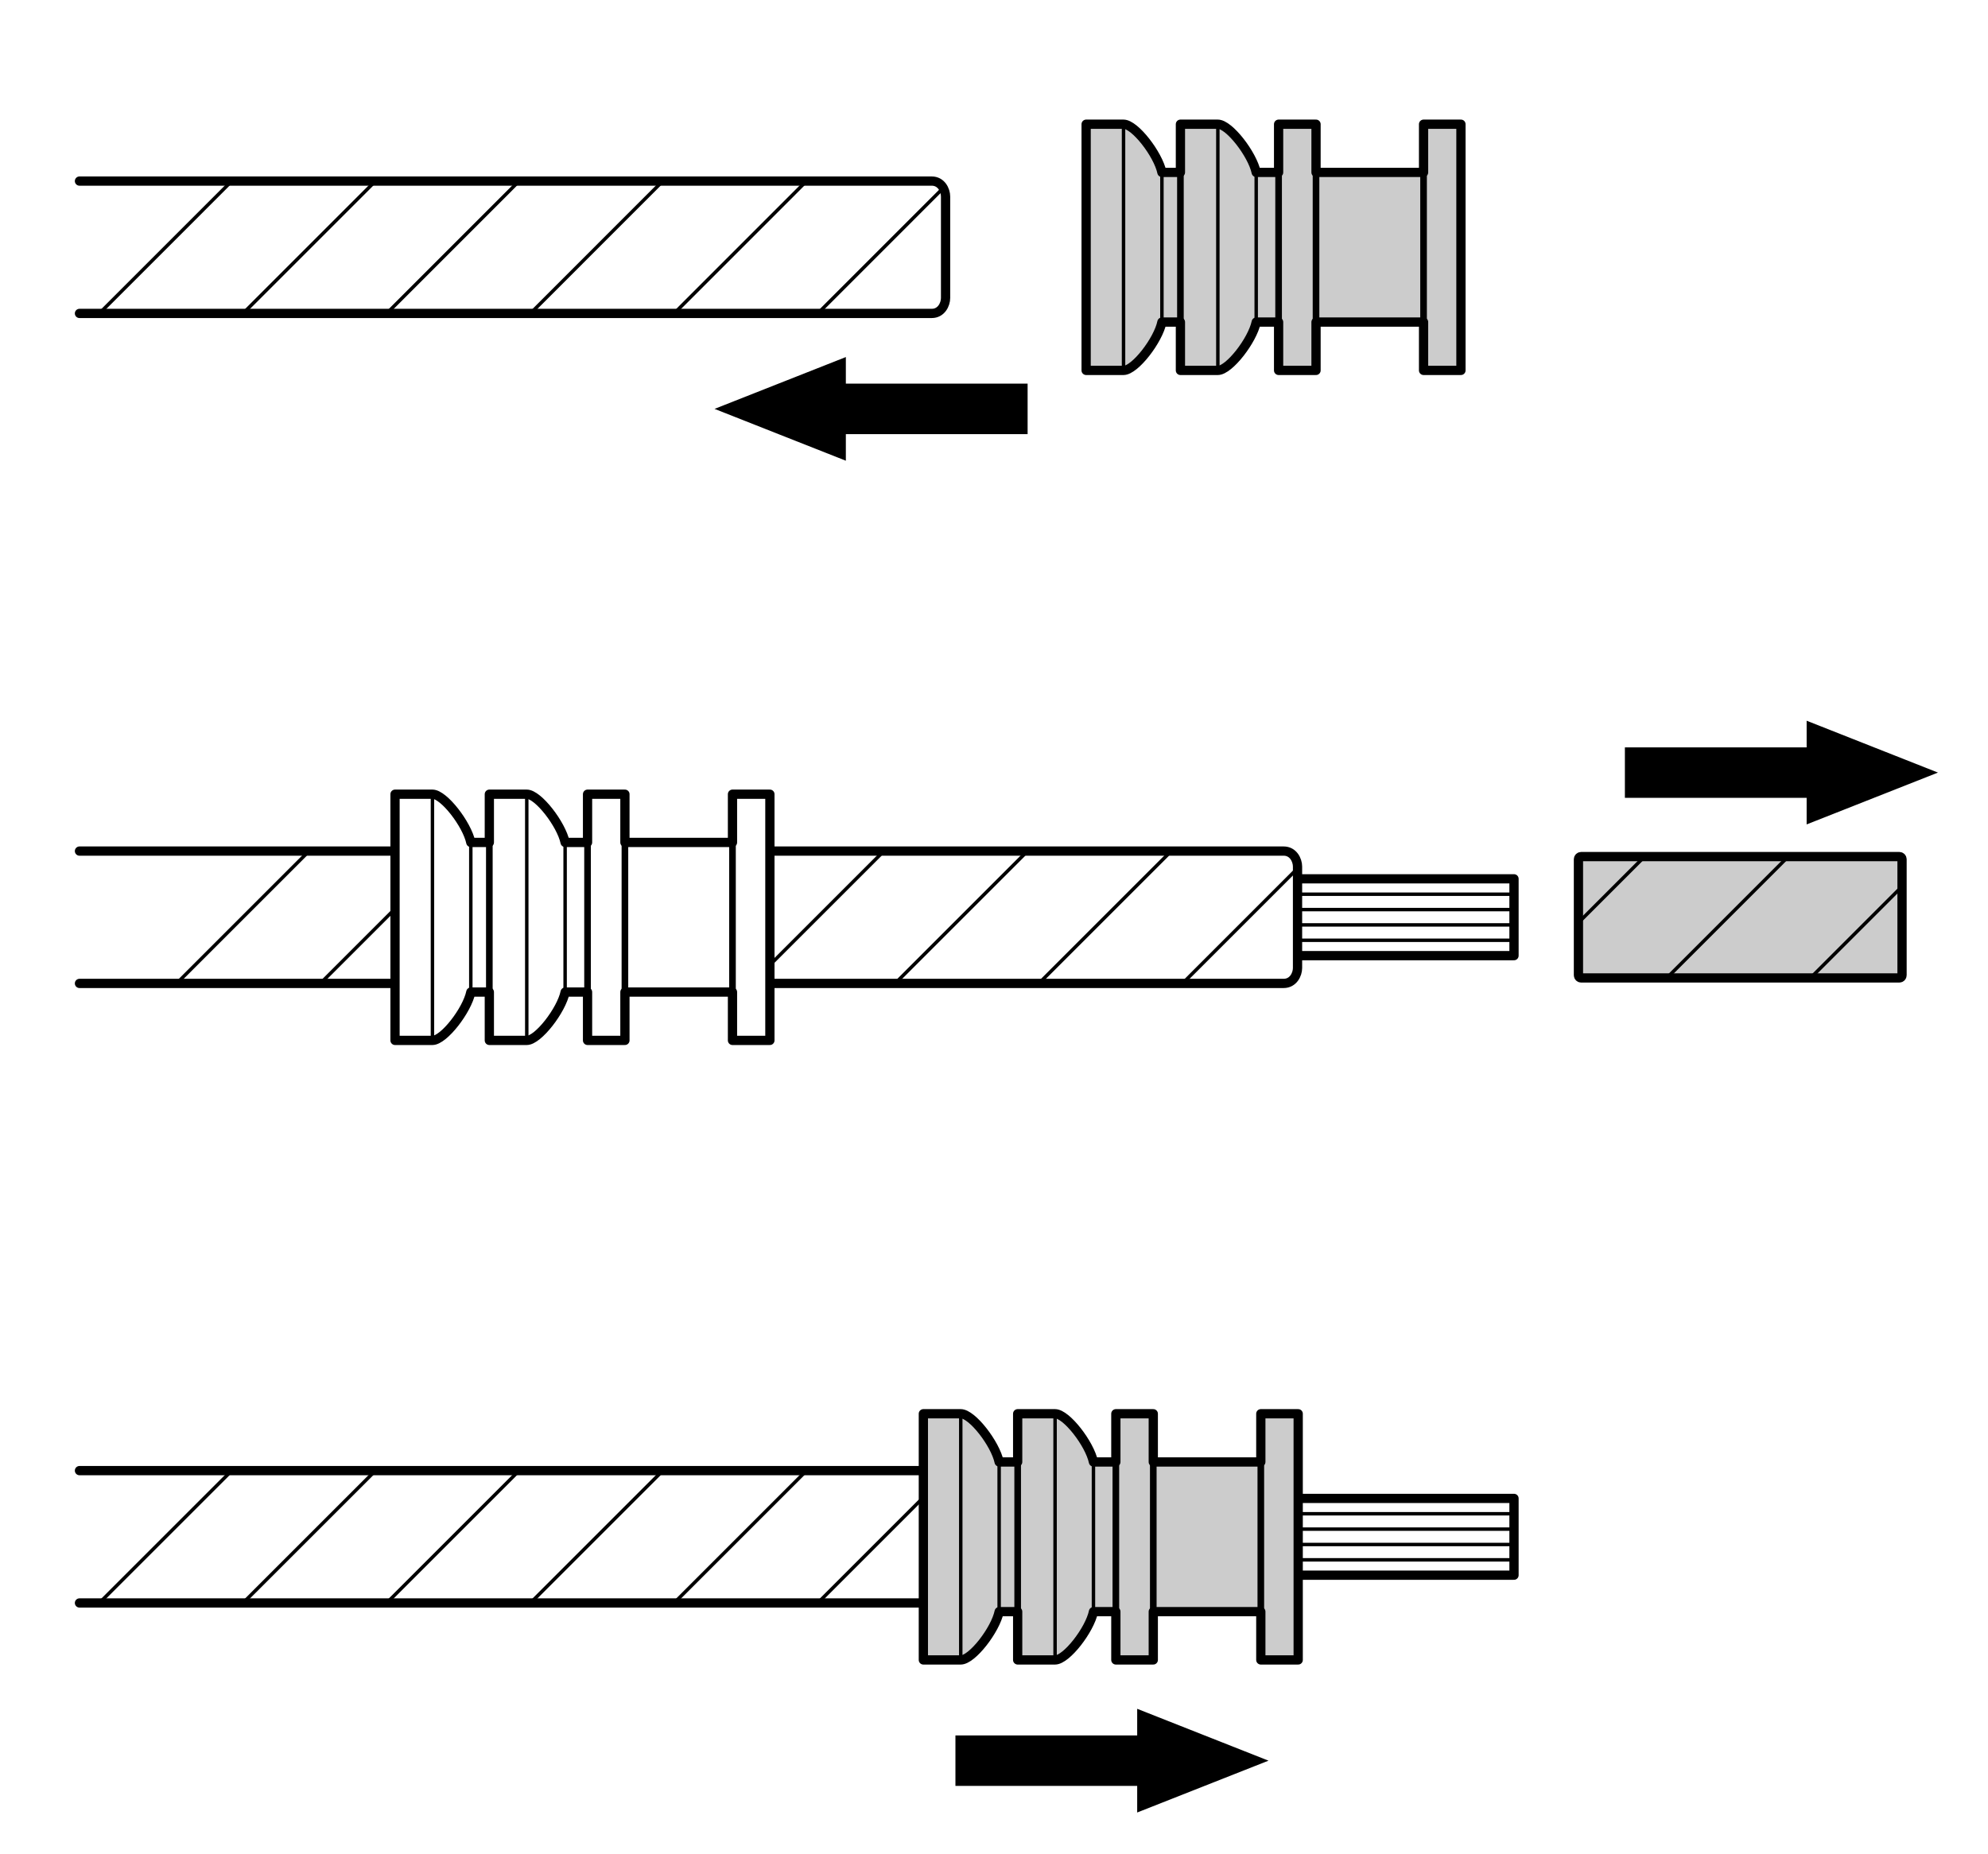 <?xml version="1.0" encoding="utf-8"?>
<!DOCTYPE svg PUBLIC "-//W3C//DTD SVG 1.1//EN" "http://www.w3.org/Graphics/SVG/1.1/DTD/svg11.dtd">
<!-- Generator: PTC Arbortext IsoDraw 7.3 -->
<svg width="100%" height="100%" viewBox="0 0 75 69.962"
 xmlns="http://www.w3.org/2000/svg" xmlns:xlink="http://www.w3.org/1999/xlink"
 fill-rule="evenodd" clip-rule="evenodd" stroke="#000000" stroke-linecap="round" fill="none" xml:space="preserve">
 <rect x="0" y="0" width="75" height="69.962" fill="#808080" stroke="none"/>
 <g id="Frame">
  <path stroke="none" fill="#FFFFFF" d="M75 69.962L0 69.962 0 0 75 0 75 69.962z"/>
 </g>
 <g id="Colour">
 </g>
 <g id="Standard_x0020_layer">
  <path stroke="none" fill="#000000" d="M36.045 65.486L42.902 65.486 42.902 64.481 47.856 66.438 42.902 68.394 42.902 67.39 36.045 67.39 36.045 65.486z"/>
  <path stroke-width="0.13" stroke-linejoin="round" d="M57.118 58.86L49.008 58.86"/>
  <path stroke-width="0.13" stroke-linejoin="round" d="M57.118 58.28L49.008 58.28"/>
  <path stroke-width="0.13" stroke-linejoin="round" d="M57.118 57.701L49.008 57.701"/>
  <path stroke-width="0.13" stroke-linejoin="round" d="M57.118 57.121L49.008 57.121"/>
  <path stroke-width="0.349" stroke-linejoin="round" d="M49.008 59.439L57.118 59.439L57.118 56.542L49.008 56.542"/>
  <path stroke-width="0.349" stroke-linejoin="round" d="M2.998 60.487L34.793 60.487"/>
  <path stroke-width="0.349" stroke-linejoin="round" d="M34.793 55.493L2.998 55.493"/>
  <g>
   <path stroke-width="0.13" stroke-linejoin="round" d="M8.712 55.524L3.775 60.46"/>
   <path stroke-width="0.13" stroke-linejoin="round" d="M14.134 55.524L9.196 60.46"/>
   <path stroke-width="0.13" stroke-linejoin="round" d="M19.554 55.524L14.618 60.46"/>
   <path stroke-width="0.13" stroke-linejoin="round" d="M24.975 55.524L20.039 60.46"/>
   <path stroke-width="0.13" stroke-linejoin="round" d="M30.396 55.524L25.46 60.46"/>
   <path stroke-width="0.13" stroke-linejoin="round" d="M35.817 55.524L30.881 60.46"/>
  </g>
  <path stroke="none" fill="#000000" d="M38.768 14.477L31.911 14.477 31.911 13.473 26.957 15.429 31.911 17.385 31.911 16.381 38.768 16.381 38.768 14.477z"/>
  <g>
   <path stroke="none" fill="#CCCCCC" d="M53.706 4.687L53.706 6.506 49.649 6.506 49.649 4.687 48.237 4.687 48.237 6.506 47.392 6.506C47.246 5.819 46.375 4.687 45.945 4.687L44.533 4.687 44.533 6.506 43.835 6.506C43.689 5.819 42.817 4.687 42.387 4.687L40.976 4.687 40.976 13.977 42.387 13.977C42.819 13.977 43.694 12.84 43.835 12.153L44.533 12.153 44.533 13.977 45.945 13.977C46.375 13.977 47.25 12.84 47.393 12.153L48.237 12.153 48.237 13.977 49.649 13.977 49.649 12.153 53.706 12.153 53.706 13.977 55.116 13.977 55.116 4.687 53.706 4.687z"/>
   <path stroke-width="0.349" stroke-linejoin="round" d="M53.706 4.687L53.706 6.506L49.649 6.506L49.649 4.687L48.237 4.687L48.237 6.506L47.392 6.506C47.246 5.819 46.375 4.687 45.945 4.687L44.533 4.687L44.533 6.506L43.835 6.506C43.689 5.819 42.817 4.687 42.387 4.687L40.976 4.687L40.976 13.977L42.387 13.977C42.819 13.977 43.694 12.84 43.835 12.153L44.533 12.153L44.533 13.977L45.945 13.977C46.375 13.977 47.25 12.84 47.393 12.153L48.237 12.153L48.237 13.977L49.649 13.977L49.649 12.153L53.706 12.153L53.706 13.977L55.116 13.977L55.116 4.687L53.706 4.687z"/>
   <path stroke-width="0.13" stroke-linejoin="round" d="M43.835 6.506L43.835 12.153"/>
   <path stroke-width="0.13" stroke-linejoin="round" d="M42.387 4.687L42.387 13.977"/>
   <path stroke-width="0.13" stroke-linejoin="round" d="M45.945 4.687L45.945 13.977"/>
   <path stroke-width="0.25" stroke-linejoin="round" d="M44.533 6.506L44.533 12.153"/>
   <path stroke-width="0.13" stroke-linejoin="round" d="M47.392 6.506L47.392 12.153"/>
   <path stroke-width="0.25" stroke-linejoin="round" d="M48.237 6.506L48.237 12.153"/>
   <path stroke-width="0.25" stroke-linejoin="round" d="M49.649 6.506L49.649 12.153"/>
   <path stroke-width="0.25" stroke-linejoin="round" d="M53.706 6.506L53.706 12.153"/>
  </g>
  <g>
   <path stroke="none" fill="#CCCCCC" d="M47.566 53.347L47.566 55.167 43.509 55.167 43.509 53.347 42.097 53.347 42.097 55.167 41.252 55.167C41.106 54.479 40.234 53.347 39.804 53.347L38.393 53.347 38.393 55.167 37.694 55.167C37.549 54.479 36.677 53.347 36.246 53.347L34.835 53.347 34.835 62.637 36.246 62.637C36.679 62.637 37.552 61.502 37.695 60.814L38.393 60.814 38.393 62.637 39.804 62.637C40.235 62.637 41.11 61.502 41.253 60.814L42.097 60.814 42.097 62.637 43.509 62.637 43.509 60.814 47.566 60.814 47.566 62.637 48.976 62.637 48.976 53.347 47.566 53.347z"/>
   <path stroke-width="0.349" stroke-linejoin="round" d="M47.566 53.347L47.566 55.167L43.509 55.167L43.509 53.347L42.097 53.347L42.097 55.167L41.252 55.167C41.106 54.479 40.234 53.347 39.804 53.347L38.393 53.347L38.393 55.167L37.694 55.167C37.549 54.479 36.677 53.347 36.246 53.347L34.835 53.347L34.835 62.637L36.246 62.637C36.679 62.637 37.552 61.502 37.695 60.814L38.393 60.814L38.393 62.637L39.804 62.637C40.235 62.637 41.11 61.502 41.253 60.814L42.097 60.814L42.097 62.637L43.509 62.637L43.509 60.814L47.566 60.814L47.566 62.637L48.976 62.637L48.976 53.347L47.566 53.347z"/>
   <path stroke-width="0.13" stroke-linejoin="round" d="M37.694 55.167L37.694 60.814"/>
   <path stroke-width="0.13" stroke-linejoin="round" d="M36.246 53.347L36.246 62.637"/>
   <path stroke-width="0.13" stroke-linejoin="round" d="M39.804 53.347L39.804 62.637"/>
   <path stroke-width="0.25" stroke-linejoin="round" d="M38.393 55.167L38.393 60.814"/>
   <path stroke-width="0.13" stroke-linejoin="round" d="M41.252 55.167L41.252 60.814"/>
   <path stroke-width="0.25" stroke-linejoin="round" d="M42.097 55.167L42.097 60.814"/>
   <path stroke-width="0.25" stroke-linejoin="round" d="M43.509 55.167L43.509 60.814"/>
   <path stroke-width="0.25" stroke-linejoin="round" d="M47.566 55.167L47.566 60.814"/>
  </g>
  <g>
   <path stroke-width="0.13" stroke-linejoin="round" d="M8.712 6.862L3.775 11.8"/>
   <path stroke-width="0.13" stroke-linejoin="round" d="M14.134 6.862L9.196 11.8"/>
   <path stroke-width="0.13" stroke-linejoin="round" d="M19.554 6.862L14.618 11.8"/>
   <path stroke-width="0.13" stroke-linejoin="round" d="M24.975 6.862L20.039 11.8"/>
   <path stroke-width="0.13" stroke-linejoin="round" d="M30.396 6.862L25.46 11.8"/>
   <path stroke-width="0.13" stroke-linejoin="round" d="M35.53 7.15L30.881 11.8"/>
  </g>
  <path stroke="none" fill="#000000" d="M61.301 28.202L68.158 28.202 68.158 27.196 73.112 29.153 68.158 31.109 68.158 30.105 61.301 30.105 61.301 28.202z"/>
  <path stroke-width="0.13" stroke-linejoin="round" d="M57.118 35.481L49.008 35.481"/>
  <path stroke-width="0.13" stroke-linejoin="round" d="M57.118 34.902L49.008 34.902"/>
  <path stroke-width="0.13" stroke-linejoin="round" d="M57.118 34.323L49.008 34.323"/>
  <path stroke-width="0.13" stroke-linejoin="round" d="M57.118 33.743L49.008 33.743"/>
  <path stroke-width="0.349" stroke-linejoin="round" d="M49.008 36.061L57.118 36.061L57.118 33.162L49.008 33.162"/>
  <g>
   <path stroke-width="0.13" stroke-linejoin="round" d="M22.471 32.146L17.535 37.082"/>
   <path stroke-width="0.13" stroke-linejoin="round" d="M27.891 32.146L22.955 37.082"/>
   <path stroke-width="0.13" stroke-linejoin="round" d="M33.313 32.146L28.376 37.082"/>
   <path stroke-width="0.13" stroke-linejoin="round" d="M38.734 32.146L33.798 37.082"/>
   <path stroke-width="0.13" stroke-linejoin="round" d="M44.155 32.146L39.219 37.082"/>
   <path stroke-width="0.13" stroke-linejoin="round" d="M48.987 32.734L44.64 37.082"/>
  </g>
  <g>
   <path stroke-width="0.13" stroke-linejoin="round" d="M11.628 32.146L6.692 37.082"/>
   <path stroke-width="0.13" stroke-linejoin="round" d="M17.05 32.146L12.114 37.082"/>
  </g>
  <path stroke-width="0.349" stroke-linejoin="round" d="M2.998 11.827L35.151 11.827C35.512 11.827 35.673 11.486 35.673 11.244L35.673 7.416C35.673 7.174 35.512 6.833 35.151 6.833L2.998 6.833"/>
  <path stroke-width="0.349" stroke-linejoin="round" d="M2.998 37.109L48.427 37.109C48.789 37.109 48.951 36.768 48.951 36.527L48.951 32.698C48.951 32.457 48.789 32.115 48.427 32.115L2.998 32.115"/>
  <g>
   <path stroke="none" fill="#FFFFFF" d="M27.634 29.969L27.634 31.789 23.576 31.789 23.576 29.969 22.166 29.969 22.166 31.789 21.32 31.789C21.175 31.102 20.303 29.969 19.873 29.969L18.461 29.969 18.461 31.789 17.762 31.789C17.617 31.102 16.745 29.969 16.315 29.969L14.903 29.969 14.903 39.259 16.315 39.259C16.746 39.259 17.621 38.122 17.763 37.435L18.461 37.435 18.461 39.259 19.873 39.259C20.303 39.259 21.178 38.122 21.321 37.435L22.166 37.435 22.166 39.259 23.576 39.259 23.576 37.435 27.634 37.435 27.634 39.259 29.045 39.259 29.045 29.969 27.634 29.969z"/>
   <path stroke-width="0.349" stroke-linejoin="round" d="M27.634 29.969L27.634 31.789L23.576 31.789L23.576 29.969L22.166 29.969L22.166 31.789L21.32 31.789C21.175 31.102 20.303 29.969 19.873 29.969L18.461 29.969L18.461 31.789L17.762 31.789C17.617 31.102 16.745 29.969 16.315 29.969L14.903 29.969L14.903 39.259L16.315 39.259C16.746 39.259 17.621 38.122 17.763 37.435L18.461 37.435L18.461 39.259L19.873 39.259C20.303 39.259 21.178 38.122 21.321 37.435L22.166 37.435L22.166 39.259L23.576 39.259L23.576 37.435L27.634 37.435L27.634 39.259L29.045 39.259L29.045 29.969L27.634 29.969z"/>
   <path stroke-width="0.13" stroke-linejoin="round" d="M17.762 31.789L17.762 37.435"/>
   <path stroke-width="0.13" stroke-linejoin="round" d="M16.315 29.969L16.315 39.259"/>
   <path stroke-width="0.13" stroke-linejoin="round" d="M19.873 29.969L19.873 39.259"/>
   <path stroke-width="0.25" stroke-linejoin="round" d="M18.461 31.789L18.461 37.435"/>
   <path stroke-width="0.13" stroke-linejoin="round" d="M21.32 31.789L21.32 37.435"/>
   <path stroke-width="0.25" stroke-linejoin="round" d="M22.166 31.789L22.166 37.435"/>
   <path stroke-width="0.25" stroke-linejoin="round" d="M23.576 31.789L23.576 37.435"/>
   <path stroke-width="0.25" stroke-linejoin="round" d="M27.634 31.789L27.634 37.435"/>
  </g>
  <g>
   <path stroke="none" fill="#CCCCCC" d="M71.757 36.801C71.757 36.856 71.712 36.902 71.658 36.902L59.649 36.902C59.594 36.902 59.549 36.856 59.549 36.801L59.549 32.423C59.549 32.368 59.594 32.323 59.649 32.323L71.658 32.323C71.712 32.323 71.757 32.368 71.757 32.423L71.757 36.801z"/>
   <g>
    <path stroke-width="0.13" stroke-linejoin="round" d="M62.039 32.326L59.558 34.807"/>
    <path stroke-width="0.13" stroke-linejoin="round" d="M67.46 32.326L62.935 36.853"/>
    <path stroke-width="0.13" stroke-linejoin="round" d="M71.743 33.465L68.355 36.853"/>
   </g>
   <path stroke-width="0.349" stroke-linejoin="round" d="M71.757 36.801C71.757 36.856 71.712 36.902 71.658 36.902L59.649 36.902C59.594 36.902 59.549 36.856 59.549 36.801L59.549 32.423C59.549 32.368 59.594 32.323 59.649 32.323L71.658 32.323C71.712 32.323 71.757 32.368 71.757 32.423L71.757 36.801z"/>
  </g>
 </g>
</svg>
